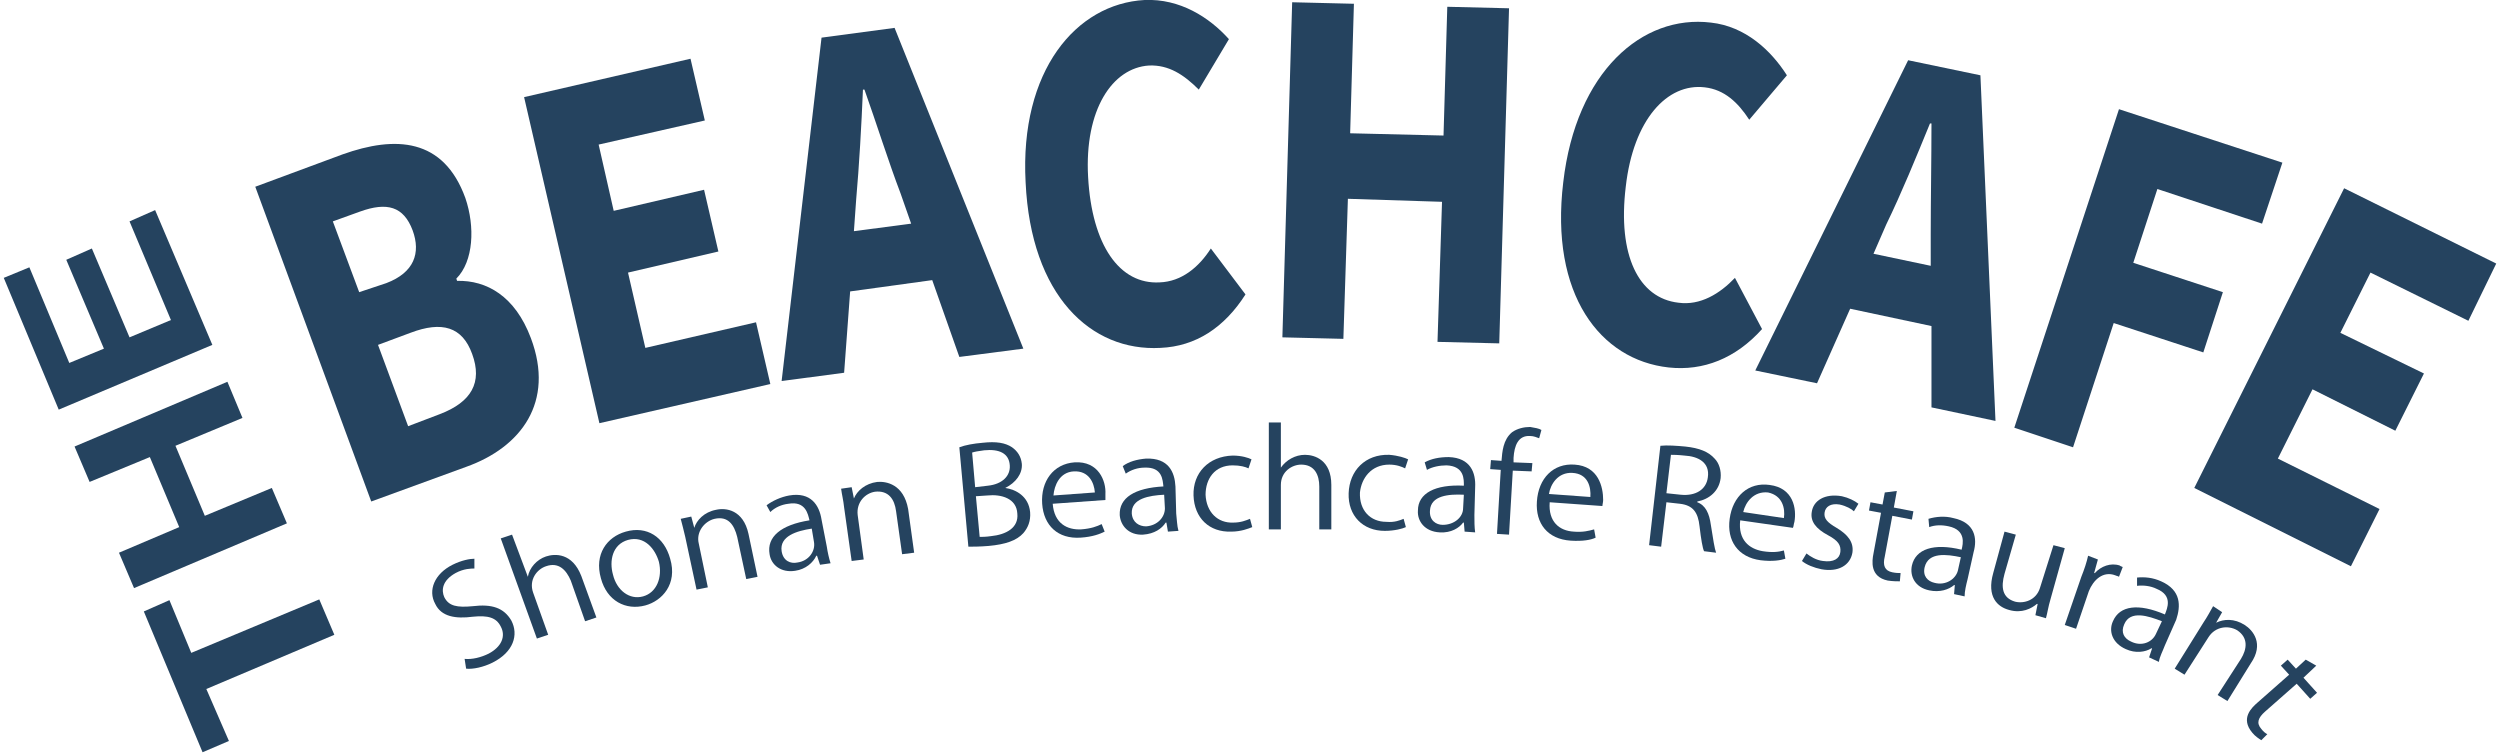 <?xml version="1.0" encoding="utf-8"?>
<!-- Generator: Adobe Illustrator 23.0.6, SVG Export Plug-In . SVG Version: 6.00 Build 0)  -->
<svg version="1.1" id="レイヤー_1" xmlns="http://www.w3.org/2000/svg" xmlns:xlink="http://www.w3.org/1999/xlink" x="0px"
	 y="0px" viewBox="0 0 332 100" style="enable-background:new 0 0 332 100;" xml:space="preserve">
<style type="text/css">
	.st0{fill:#25435F;}
</style>
<g>
	<g>
		<polygon class="st0" points="42.4,79.6 25.4,86.7 22.5,79.7 19.1,81.2 26.9,99.9 30.4,98.4 27.4,91.5 44.4,84.3 		"/>
	</g>
	<g>
		<path class="st0" d="M221.6,48.8c4.6,0.5,8.9-1.2,12.4-5.1l-3.6-6.8c-2,2.1-4.6,3.7-7.5,3.3c-5.3-0.6-8.1-6.3-7-15.4
			c1-8.9,5.5-13.8,10.5-13.2c2.6,0.3,4.4,2,5.9,4.3l5-5.9c-2.1-3.3-5.5-6.5-10.1-7c-9.1-1.1-17.9,6.5-19.6,21.2
			C205.8,39.1,212.5,47.8,221.6,48.8z"/>
	</g>
	<g>
		<path class="st0" d="M109.1,69c-0.3-1.9-1.4-3.7-4.3-3.2c-1.1,0.2-2.2,0.7-3,1.3l0.5,0.9c0.6-0.6,1.5-1,2.4-1.1
			c2.3-0.4,2.6,1.4,2.8,2.2c-3.8,0.6-5.7,2.2-5.3,4.5c0.2,1.4,1.5,2.5,3.4,2.2c1.4-0.2,2.4-1.1,2.8-2h0.1l0.4,1.2l1.4-0.2
			c-0.2-0.6-0.4-1.5-0.5-2.2L109.1,69z M105.9,74.7c-0.9,0.2-1.9-0.2-2.1-1.5c-0.3-2,2-2.7,4-3l0.3,1.8
			C108.3,73.2,107.4,74.5,105.9,74.7z"/>
	</g>
	<g>
		<path class="st0" d="M116.5,64c-1.6,0.2-2.7,1.2-3.1,2.2l0,0l-0.3-1.5l-1.4,0.2c0.1,0.8,0.3,1.5,0.4,2.5l1,7.1l1.6-0.2l-0.8-5.9
			c-0.2-1.7,1-2.9,2.3-3.1c1.8-0.2,2.6,1,2.8,2.6l0.8,5.7l1.6-0.2l-0.8-5.8C120,64.3,117.7,63.9,116.5,64z"/>
	</g>
	<g>
		<polygon class="st0" points="280.7,42.9 292.6,46.8 295.2,38.8 283.3,34.9 286.5,25.1 300.4,29.7 303.1,21.6 281.4,14.5 
			267.5,56.8 275.3,59.4 		"/>
	</g>
	<g>
		<path class="st0" d="M95.1,67.7c-1.6,0.3-2.6,1.4-2.9,2.4l0,0l-0.4-1.5l-1.4,0.3c0.2,0.8,0.4,1.5,0.6,2.4l1.5,7L94,78l-1.2-5.8
			c-0.4-1.6,0.8-3,2.1-3.3c1.8-0.4,2.6,0.8,3,2.4l1.2,5.6l1.5-0.3l-1.2-5.7C98.7,67.7,96.4,67.4,95.1,67.7z"/>
	</g>
	<g>
		<path class="st0" d="M241.3,50.9l4.4-9.9l10.8,2.3v10.8l8.5,1.8L263,10l-9.6-2l-20.3,41.2L241.3,50.9z M256.3,16.4h0.2
			c0,4.7-0.1,10.1-0.1,14.7v4.2l-7.6-1.6l1.7-3.9C252.5,25.7,254.5,20.8,256.3,16.4z"/>
	</g>
	<g>
		<polygon class="st0" points="20.6,27.9 17.2,29.4 22.7,42.5 17.2,44.8 12.2,33 8.8,34.5 13.8,46.3 9.2,48.2 3.9,35.5 0.5,36.9 
			7.8,54.4 28.2,45.8 		"/>
	</g>
	<g>
		<polygon class="st0" points="102.3,51 100.4,42.8 85.7,46.2 83.4,36.2 95.4,33.4 93.5,25.2 81.5,28 79.5,19.2 93.6,16 91.7,7.8 
			69.6,12.9 79.6,56.2 		"/>
	</g>
	<g>
		<polygon class="st0" points="36.1,64.8 27.2,68.5 23.3,59.2 32.2,55.5 30.2,50.7 9.9,59.3 11.9,64 19.9,60.7 23.8,70 15.8,73.4 
			17.8,78.1 38.1,69.5 		"/>
	</g>
	<g>
		<path class="st0" d="M70.5,44.9c-2.1-5.6-5.9-7.7-9.8-7.6L60.6,37c2.3-2.3,2.5-6.9,1.2-10.7c-2.9-8-9.3-8.3-16.3-5.8l-11.6,4.3
			l15.4,41.8L61.9,62C69.2,59.4,73.7,53.4,70.5,44.9z M47.7,38.8l-3.5-9.4l3.6-1.3c3.6-1.3,5.8-0.7,7,2.5c1.1,3,0.2,5.6-3.5,7
			L47.7,38.8z M54.2,56.6l-4-10.8l4.3-1.6c4.2-1.6,6.9-0.8,8.2,2.8c1.4,3.8-0.1,6.4-4.3,8L54.2,56.6z"/>
	</g>
	<g>
		<path class="st0" d="M72.5,73.9c-1.2,0.4-2.2,1.5-2.4,2.7l0,0L68,71l-1.5,0.5l4.8,13.3l1.5-0.5l-2-5.6c-0.6-1.7,0.5-3.1,1.7-3.5
			c1.7-0.6,2.7,0.5,3.3,1.9l1.9,5.4l1.5-0.5l-2-5.5C76,73.4,73.7,73.5,72.5,73.9z"/>
	</g>
	<g>
		<path class="st0" d="M83.1,70.6c-2.5,0.7-4.2,3-3.3,6.2c0.8,3,3.3,4.3,5.9,3.6c2.2-0.6,4.3-2.8,3.3-6.2
			C88.2,71.3,85.9,69.8,83.1,70.6z M85.4,79.2c-1.8,0.5-3.5-0.8-4-2.9c-0.5-1.8-0.1-4,2-4.6c2.2-0.6,3.6,1.2,4.1,2.9
			C88,76.7,87.2,78.7,85.4,79.2z"/>
	</g>
	<g>
		<path class="st0" d="M154.1,46.2c4.7-0.2,8.5-2.7,11.3-7.1l-4.6-6.1c-1.6,2.5-3.9,4.4-6.8,4.5c-5.3,0.3-9-4.9-9.5-14
			c-0.5-8.9,3.2-14.5,8.1-14.8c2.6-0.1,4.6,1.2,6.6,3.2l4-6.7c-2.6-2.9-6.5-5.4-11.2-5.2c-9.1,0.5-16.6,9.4-15.8,24.2
			C136.9,39.3,144.9,46.7,154.1,46.2z"/>
	</g>
	<g>
		<path class="st0" d="M62.8,80.5c-2.1,0.2-3.2,0-3.8-1.2c-0.4-0.9-0.3-2.2,1.5-3.2c1.1-0.6,2.1-0.6,2.5-0.6v-1.3
			c-0.6,0-1.7,0.2-2.9,0.8c-2.4,1.2-3.3,3.4-2.3,5.2c0.8,1.7,2.7,2,5,1.7c2-0.2,3.1,0.1,3.7,1.3c0.7,1.3,0.1,2.7-1.6,3.6
			c-1,0.5-2.2,0.8-3.2,0.7l0.2,1.3c0.9,0.1,2.3-0.2,3.5-0.8c2.8-1.4,3.5-3.7,2.5-5.6C66.9,80.7,65.3,80.2,62.8,80.5z"/>
	</g>
	<g>
		<path class="st0" d="M280.9,76.4c0.2,0.1,0.4,0.1,0.5,0.2l0.5-1.3c-0.2-0.1-0.3-0.1-0.4-0.2c-1.2-0.4-2.5,0.1-3.3,1h-0.1l0.5-1.8
			l-1.3-0.5c-0.2,0.9-0.5,1.8-0.9,2.8l-2.2,6.4l1.5,0.5l1.7-5C278,77,279.3,75.8,280.9,76.4z"/>
	</g>
	<g>
		<path class="st0" d="M251.3,68.5l2.6,0.5l0.2-1.1l-2.6-0.5l0.4-2.2l-1.6,0.2L250,67l-1.6-0.3l-0.2,1.1l1.6,0.3l-1,5.4
			c-0.2,1-0.5,3.1,1.9,3.6c0.7,0.1,1.2,0.1,1.6,0.1l0.1-1.1c-0.3,0-0.6,0-1.1-0.1c-1-0.2-1.3-0.9-1-2.1L251.3,68.5z"/>
	</g>
	<g>
		<path class="st0" d="M270.9,78.1c-0.5,1.6-2.1,2.1-3.3,1.8c-1.7-0.5-1.9-1.9-1.4-3.7l1.5-5.2l-1.5-0.4l-1.5,5.5
			c-0.9,3.2,0.6,4.5,2.1,4.9c1.7,0.5,3-0.2,3.7-0.8h0.1l-0.3,1.5l1.4,0.4c0.2-0.7,0.3-1.5,0.6-2.5l1.9-6.8l-1.5-0.4L270.9,78.1z"/>
	</g>
	<g>
		<path class="st0" d="M259.4,68.8c-1.1-0.3-2.3-0.2-3.3,0.1l0.1,1.1c0.8-0.3,1.7-0.3,2.6-0.1c2.3,0.5,1.9,2.3,1.7,3.1
			c-3.7-0.9-6.1-0.1-6.6,2.1c-0.3,1.4,0.4,2.9,2.3,3.3c1.4,0.3,2.6-0.1,3.3-0.7h0.1l-0.1,1.2l1.4,0.3c0-0.7,0.2-1.5,0.4-2.3l0.8-3.6
			C262.6,71.5,262.3,69.4,259.4,68.8z M260,75.8c-0.3,1.1-1.6,2-3.1,1.6c-0.9-0.2-1.6-0.9-1.3-2.1c0.5-2,2.9-1.7,4.8-1.3L260,75.8z"
			/>
	</g>
	<g>
		<path class="st0" d="M235,64.4c-2.8-0.4-4.9,1.5-5.3,4.5c-0.4,2.9,1.1,5.1,4.1,5.5c1.6,0.2,2.7,0,3.3-0.2l-0.2-1.1
			c-0.7,0.2-1.5,0.3-2.8,0.1c-1.8-0.3-3.3-1.5-3-4.1l7,1c0.1-0.2,0.1-0.5,0.2-0.8C238.6,67.6,238.2,64.8,235,64.4z M236.9,68.8
			l-5.4-0.8c0.3-1.3,1.4-2.8,3.3-2.6C236.7,65.8,237.1,67.5,236.9,68.8z"/>
	</g>
	<g>
		<path class="st0" d="M240.6,68c-0.2,1.2,0.5,2.2,2.2,3.1c1.3,0.7,1.7,1.3,1.6,2.2c-0.1,0.9-0.9,1.4-2.3,1.2
			c-0.9-0.1-1.7-0.6-2.2-1l-0.6,1c0.6,0.5,1.6,0.9,2.6,1.1c2.2,0.4,3.8-0.5,4.1-2.2c0.2-1.4-0.6-2.4-2.1-3.3c-1.2-0.7-1.7-1.2-1.6-2
			c0.1-0.8,0.8-1.3,2-1.1c0.9,0.2,1.6,0.6,1.9,0.9l0.6-1c-0.5-0.4-1.3-0.8-2.2-1C242.3,65.5,240.8,66.5,240.6,68z"/>
	</g>
	<g>
		<polygon class="st0" points="327.8,42.6 331.5,35 311.3,25 291.4,64.8 312.2,75.2 316,67.6 302.5,60.9 307.1,51.7 318.1,57.2 
			321.9,49.6 310.8,44.2 314.8,36.2 		"/>
	</g>
	<g>
		<path class="st0" d="M287,77.2c-1.1-0.5-2.2-0.6-3.2-0.5v1.1c0.8-0.1,1.8,0,2.6,0.4c2.2,0.9,1.4,2.6,1.1,3.4
			c-3.5-1.5-6-1.2-6.9,0.9c-0.6,1.3-0.1,2.9,1.7,3.7c1.3,0.6,2.6,0.4,3.4-0.1h0.1l-0.4,1.2l1.3,0.6c0.1-0.7,0.5-1.4,0.8-2.2l1.5-3.4
			C289.6,80.5,289.7,78.4,287,77.2z M286.3,84.2c-0.5,1.1-1.9,1.7-3.3,1c-0.9-0.4-1.4-1.2-0.9-2.3c0.8-1.9,3.2-1.1,5-0.4L286.3,84.2
			z"/>
	</g>
	<g>
		<path class="st0" d="M223.8,59.3c-1.1-0.1-2.4-0.2-3.3-0.1L219,72.4l1.6,0.2l0.7-5.9l1.8,0.2c1.7,0.2,2.4,1.1,2.6,3
			c0.2,1.7,0.4,2.9,0.6,3.3l1.6,0.2c-0.2-0.5-0.4-1.8-0.7-3.7c-0.2-1.5-0.7-2.6-1.8-3v-0.1c1.6-0.3,2.9-1.4,3.1-3.1
			c0.1-1-0.2-2-0.8-2.6C226.9,60,225.7,59.5,223.8,59.3z M226.8,63.4c-0.2,1.6-1.6,2.5-3.6,2.3l-1.9-0.2l0.6-5.1
			c0.3,0,0.9,0,1.8,0.1C225.5,60.6,227.1,61.4,226.8,63.4z"/>
	</g>
	<g>
		<path class="st0" d="M307.6,88.4l-1.4-0.8l-1.3,1.2l-1.1-1.2l-0.9,0.8l1.1,1.2l-4.2,3.7c-0.8,0.7-2.3,2.1-0.7,4
			c0.4,0.5,0.9,0.8,1.2,1l0.8-0.8c-0.2-0.1-0.5-0.3-0.8-0.7c-0.7-0.8-0.4-1.5,0.5-2.3l4.2-3.7l1.8,2l0.9-0.8l-1.8-2L307.6,88.4z"/>
	</g>
	<g>
		<path class="st0" d="M298.1,83c-1.4-0.9-2.8-0.8-3.8-0.3l0,0l0.8-1.4l-1.2-0.8c-0.4,0.7-0.7,1.3-1.3,2.2l-3.8,6.1l1.3,0.8l3.2-5
			c0.9-1.4,2.6-1.6,3.8-0.9c1.5,1,1.3,2.5,0.5,3.8l-3.1,4.8l1.3,0.8l3.1-5C300.7,85.5,299.2,83.7,298.1,83z"/>
	</g>
	<g>
		<path class="st0" d="M156.1,64.6c-0.1-1.9-0.9-3.8-3.9-3.7c-1.2,0.1-2.3,0.4-3.1,1l0.4,1c0.7-0.5,1.6-0.8,2.5-0.8
			c2.4-0.1,2.4,1.7,2.5,2.5c-3.8,0.2-5.9,1.5-5.8,3.8c0.1,1.4,1.2,2.7,3.1,2.6c1.5-0.1,2.5-0.8,3-1.6h0.1l0.2,1.2l1.4-0.1
			c-0.2-0.7-0.2-1.5-0.3-2.3L156.1,64.6z M152.2,69.9c-0.9,0-1.8-0.5-1.9-1.7c-0.1-2,2.3-2.4,4.3-2.5l0.1,1.8
			C154.7,68.7,153.7,69.8,152.2,69.9z"/>
	</g>
	<g>
		<path class="st0" d="M173.3,60.4c-1.3,0-2.5,0.7-3.2,1.7l0,0v-6h-1.6v14.2h1.6v-5.9c0-1.8,1.5-2.7,2.7-2.7c1.8,0,2.4,1.4,2.4,2.9
			v5.7h1.6v-5.9C176.8,61.1,174.6,60.4,173.3,60.4z"/>
	</g>
	<g>
		<path class="st0" d="M163.8,69.4c-2.1,0.1-3.6-1.4-3.7-3.7c0-2.1,1.2-3.9,3.6-3.9c1,0,1.7,0.2,2.1,0.4l0.4-1.2
			c-0.4-0.2-1.3-0.5-2.5-0.5c-3.2,0.1-5.3,2.3-5.2,5.3s2.1,4.9,5,4.8c1.3,0,2.3-0.4,2.8-0.6l-0.3-1.1
			C165.5,69.1,164.8,69.4,163.8,69.4z"/>
	</g>
	<g>
		<path class="st0" d="M135.9,46.3L118.8,3.7L109.1,5l-5.3,45.6l8.3-1.1l0.8-10.8l10.9-1.5l3.6,10.2L135.9,46.3z M113.4,30.7
			l0.3-4.2c0.4-4.5,0.7-9.8,0.9-14.6h0.2c1.6,4.5,3.2,9.6,4.8,13.8l1.4,4L113.4,30.7z"/>
	</g>
	<g>
		<path class="st0" d="M133.5,64.8L133.5,64.8c1.4-0.7,2.3-1.9,2.2-3.2c-0.1-1-0.6-1.7-1.3-2.2c-0.9-0.6-2.1-0.8-3.9-0.6
			c-1.2,0.1-2.3,0.3-3.1,0.6l1.2,13.2c0.6,0,1.5,0,2.7-0.1c2.2-0.2,3.7-0.7,4.6-1.7c0.6-0.7,1-1.6,0.9-2.8
			C136.6,65.9,134.9,65,133.5,64.8z M129.1,60.1c0.3-0.1,0.8-0.2,1.6-0.3c2-0.2,3.3,0.4,3.4,2l0,0c0.1,1.4-1,2.5-2.9,2.7l-1.7,0.2
			L129.1,60.1z M131.6,71.2c-0.7,0.1-1.2,0.1-1.5,0.1l-0.5-5.4l1.5-0.1c1.9-0.2,3.9,0.4,4,2.4C135.3,70.1,133.6,71,131.6,71.2z"/>
	</g>
	<g>
		<path class="st0" d="M209.1,61.7c-2.8-0.2-4.8,1.8-5,4.9c-0.2,2.9,1.4,5,4.5,5.2c1.6,0.1,2.7-0.1,3.3-0.4l-0.2-1.1
			c-0.7,0.2-1.5,0.4-2.7,0.3c-1.9-0.1-3.4-1.3-3.2-3.9l7,0.5c0-0.2,0.1-0.5,0.1-0.8C212.9,64.7,212.3,61.9,209.1,61.7z M211.2,66
			l-5.5-0.4c0.2-1.3,1.2-2.9,3.1-2.8C210.9,62.9,211.3,64.7,211.2,66z"/>
	</g>
	<g>
		<path class="st0" d="M142.7,61.4c-2.8,0.2-4.5,2.5-4.3,5.5c0.2,2.9,2.1,4.7,5.1,4.5c1.6-0.1,2.6-0.5,3.2-0.8l-0.4-1
			c-0.6,0.3-1.4,0.6-2.7,0.7c-1.9,0.1-3.6-0.8-3.8-3.4l7-0.5c0-0.2,0-0.5,0-0.8C146.9,63.9,145.9,61.2,142.7,61.4z M139.9,65.8
			c0.1-1.3,0.8-3.1,2.7-3.2c2-0.1,2.7,1.5,2.8,2.8L139.9,65.8z"/>
	</g>
	<g>
		<path class="st0" d="M201,60.8c0.1-1.6,0.6-3,2.2-2.9c0.5,0,0.9,0.2,1.2,0.3l0.3-1.1c-0.3-0.2-0.9-0.3-1.5-0.4
			c-0.8,0-1.7,0.2-2.4,0.7c-1.2,1-1.3,2.6-1.4,3.8l-1.4-0.1l-0.1,1.2l1.4,0.1l-0.5,8.5l1.6,0.1l0.5-8.5l2.5,0.1l0.1-1.1l-2.5-0.1
			L201,60.8z"/>
	</g>
	<g>
		<path class="st0" d="M195.9,64.7c0.1-1.9-0.6-3.9-3.5-4c-1.2,0-2.3,0.2-3.2,0.7l0.3,1c0.7-0.4,1.7-0.6,2.6-0.6
			c2.4,0.1,2.3,1.9,2.3,2.7c-3.8-0.2-6.1,1-6.1,3.3c-0.1,1.4,0.9,2.8,2.9,2.9c1.5,0.1,2.6-0.6,3.1-1.3h0.1l0.1,1.2l1.4,0.1
			c-0.1-0.7-0.1-1.5-0.1-2.3L195.9,64.7z M194.3,67.5c0,1.2-1.2,2.2-2.7,2.2c-0.9,0-1.8-0.6-1.7-1.9c0.1-2,2.5-2.2,4.5-2.1
			L194.3,67.5z"/>
	</g>
	<g>
		<path class="st0" d="M184.5,61.7c1,0,1.7,0.3,2.1,0.5L187,61c-0.4-0.2-1.3-0.5-2.5-0.6c-3.2-0.1-5.3,2.1-5.4,5.1
			c-0.1,3,1.9,5,4.8,5c1.3,0,2.4-0.3,2.8-0.5l-0.3-1.1c-0.5,0.2-1.2,0.5-2.3,0.4c-2.1,0-3.6-1.5-3.5-3.9
			C180.8,63.5,182.1,61.7,184.5,61.7z"/>
	</g>
	<g>
		<polygon class="st0" points="190.9,45.4 199.1,45.6 200.4,1.1 192.2,0.9 191.7,18 179.3,17.7 179.8,0.5 171.6,0.3 170.3,44.8 
			178.4,45 179,26.4 191.5,26.8 		"/>
	</g>
</g>
</svg>
